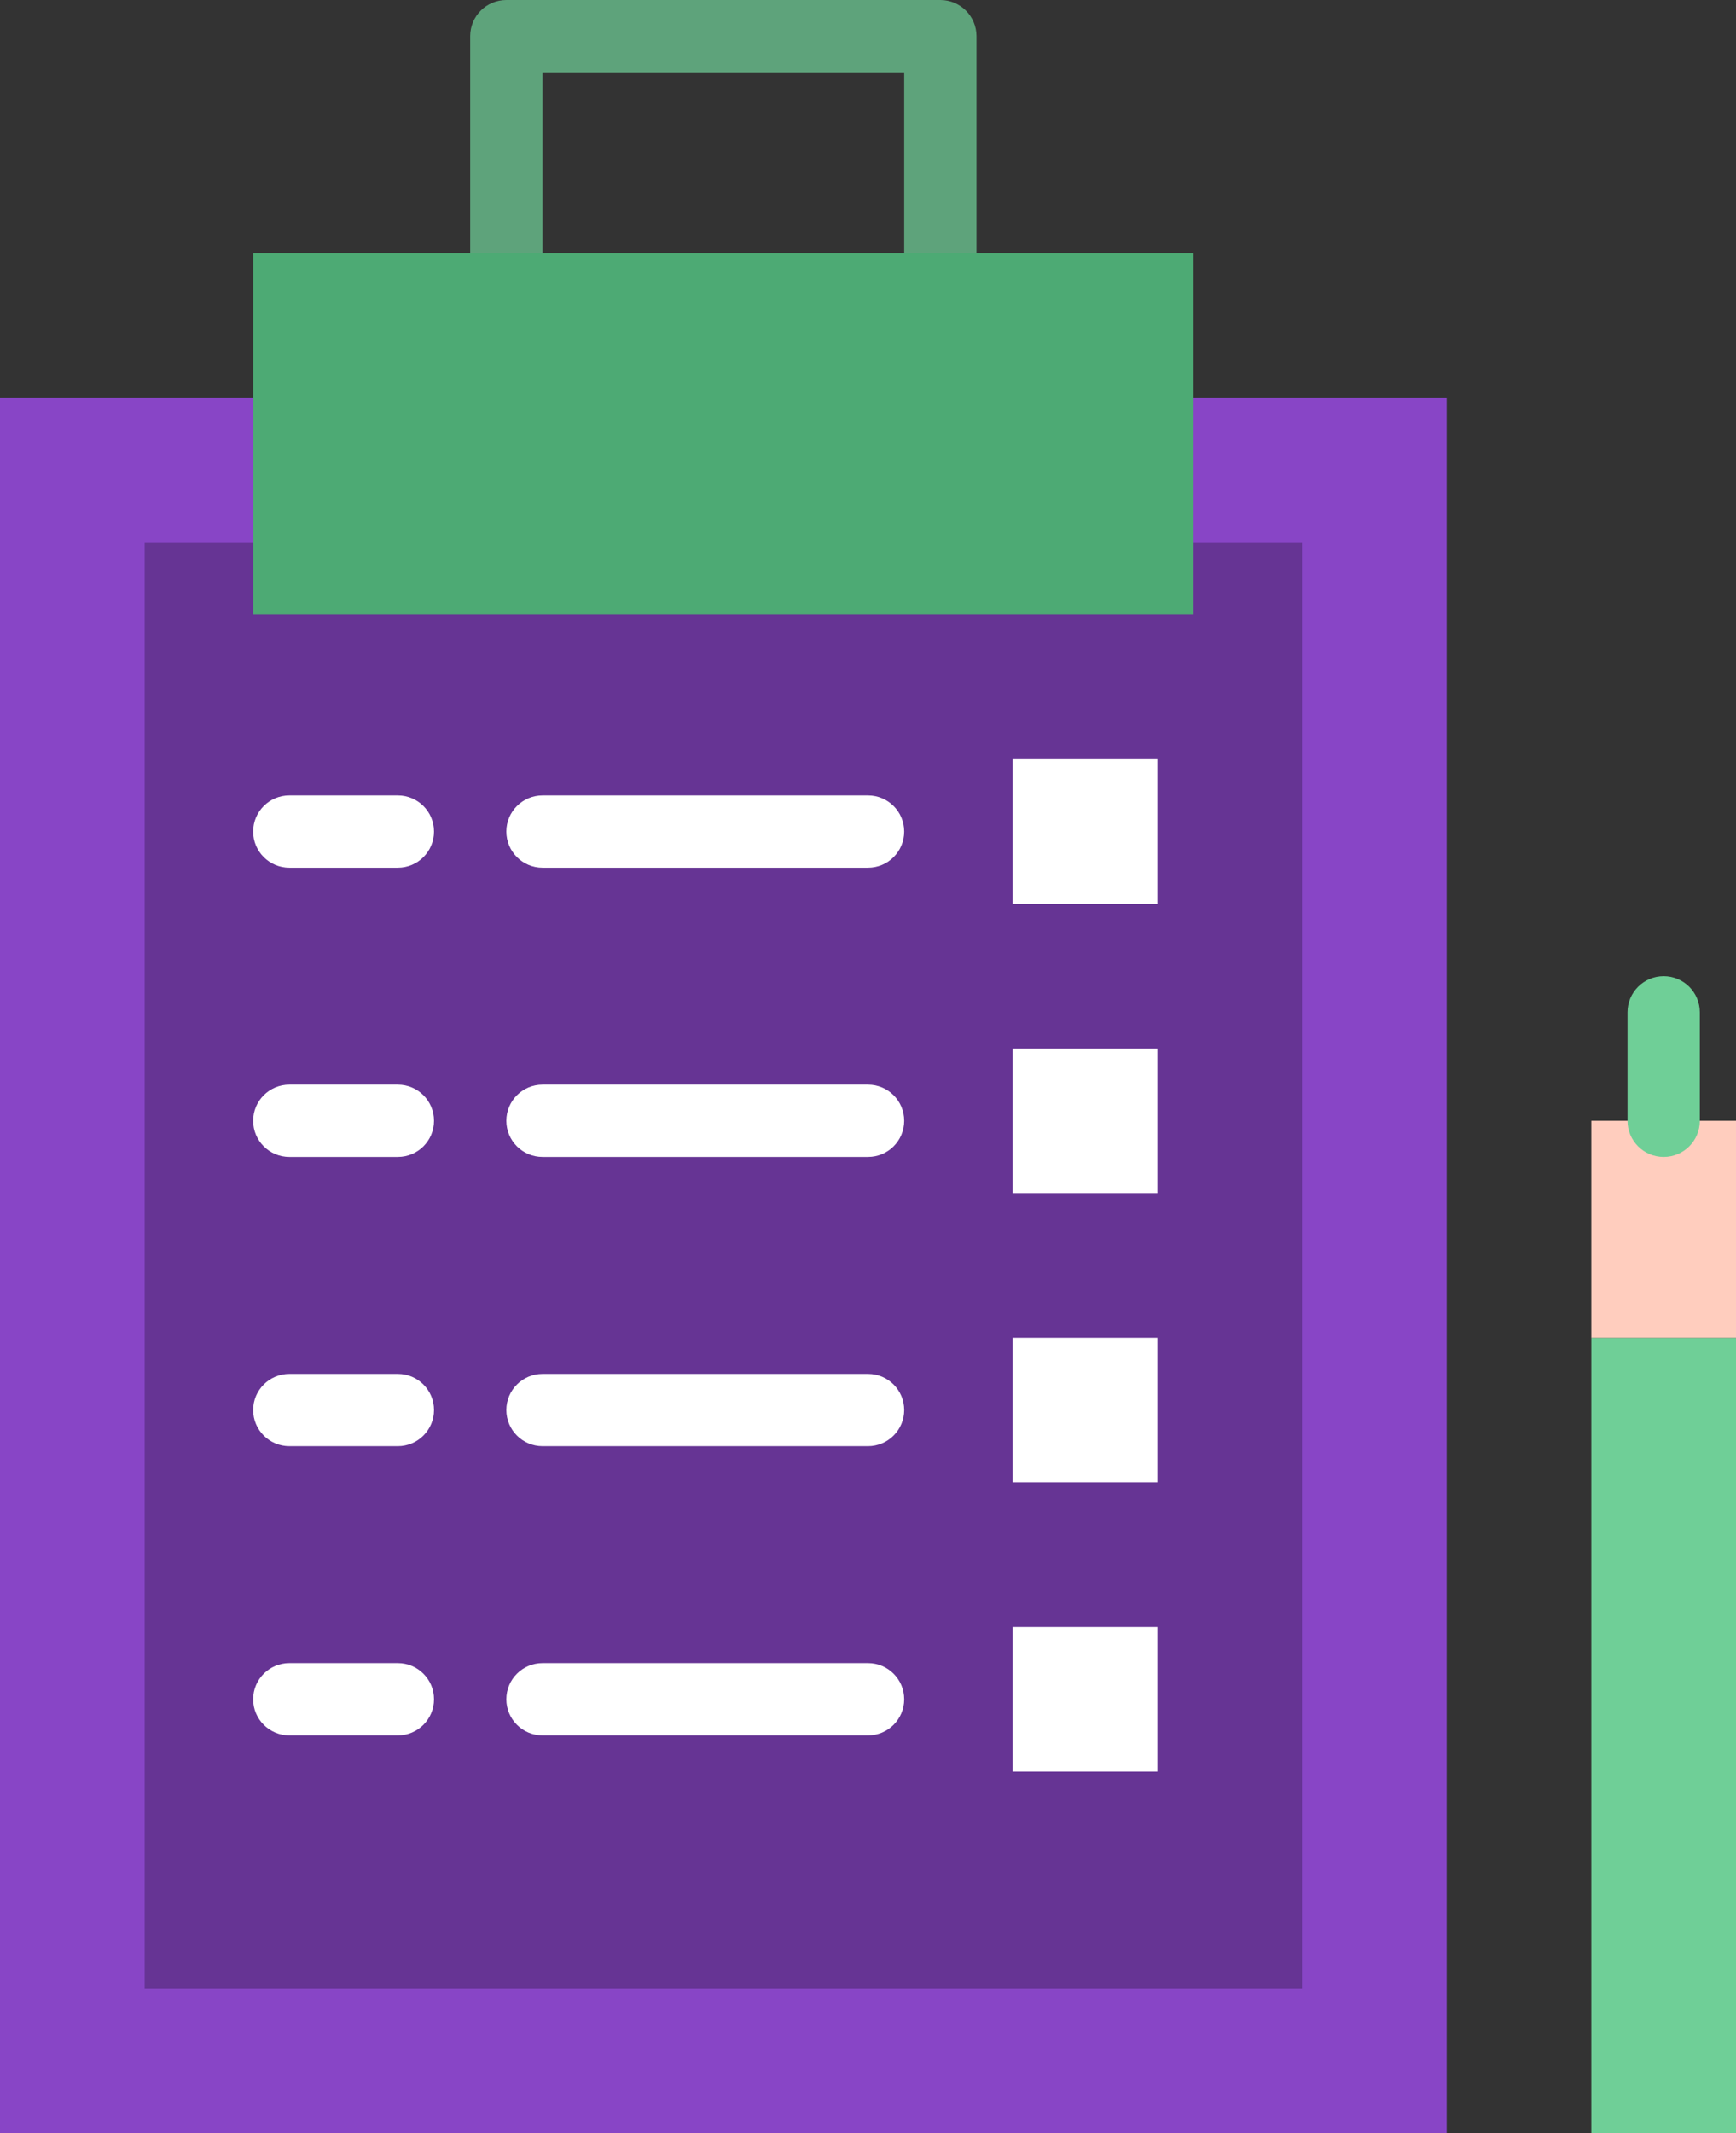 <svg width="57" height="70" viewBox="0 0 57 70" fill="none" xmlns="http://www.w3.org/2000/svg">
<rect x="0" y="0" width="57" height="70" fill="#333333" stroke="none"/>
<path d="M0 13.051H47.5V70H0V13.051Z" fill="#8845C6"/>
<path d="M30.875 9.492C30.219 9.492 29.688 8.96 29.688 8.305V2.373H17.812V8.305C17.812 8.96 17.281 9.492 16.625 9.492C15.969 9.492 15.438 8.96 15.438 8.305V1.186C15.438 0.531 15.969 0 16.625 0H30.875C31.531 0 32.062 0.531 32.062 1.186V8.305C32.062 8.96 31.531 9.492 30.875 9.492Z" fill="#6FCF97" fill-opacity="0.72"/>
<path d="M4.75 17.797H42.75V65.254H4.75V17.797Z" fill="black" fill-opacity="0.25"/>
<path d="M13.062 28.475H9.5C8.844 28.475 8.312 27.943 8.312 27.288C8.312 26.633 8.844 26.102 9.5 26.102H13.062C13.718 26.102 14.25 26.633 14.25 27.288C14.25 27.943 13.718 28.475 13.062 28.475Z" fill="white"/>
<path d="M28.5 28.475H17.813C17.157 28.475 16.625 27.943 16.625 27.288C16.625 26.633 17.157 26.102 17.813 26.102H28.5C29.156 26.102 29.688 26.633 29.688 27.288C29.688 27.943 29.156 28.475 28.5 28.475Z" fill="white"/>
<path d="M33.25 24.915H38V29.661H33.25V24.915Z" fill="white"/>
<path d="M13.062 37.966H9.5C8.844 37.966 8.312 37.435 8.312 36.78C8.312 36.124 8.844 35.593 9.5 35.593H13.062C13.718 35.593 14.25 36.124 14.25 36.78C14.25 37.435 13.718 37.966 13.062 37.966Z" fill="white"/>
<path d="M28.5 37.966H17.813C17.157 37.966 16.625 37.435 16.625 36.78C16.625 36.124 17.157 35.593 17.813 35.593H28.5C29.156 35.593 29.688 36.124 29.688 36.78C29.688 37.435 29.156 37.966 28.5 37.966Z" fill="white"/>
<path d="M33.25 34.407H38V39.153H33.25V34.407Z" fill="white"/>
<path d="M13.062 47.458H9.5C8.844 47.458 8.312 46.926 8.312 46.271C8.312 45.616 8.844 45.085 9.5 45.085H13.062C13.718 45.085 14.25 45.616 14.25 46.271C14.25 46.926 13.718 47.458 13.062 47.458Z" fill="white"/>
<path d="M28.5 47.458H17.813C17.157 47.458 16.625 46.926 16.625 46.271C16.625 45.616 17.157 45.085 17.813 45.085H28.5C29.156 45.085 29.688 45.616 29.688 46.271C29.688 46.926 29.156 47.458 28.5 47.458Z" fill="white"/>
<path d="M33.25 43.898H38V48.644H33.25V43.898Z" fill="white"/>
<path d="M13.062 56.949H9.5C8.844 56.949 8.312 56.418 8.312 55.763C8.312 55.107 8.844 54.576 9.5 54.576H13.062C13.718 54.576 14.25 55.107 14.25 55.763C14.25 56.418 13.718 56.949 13.062 56.949Z" fill="white"/>
<path d="M28.5 56.949H17.813C17.157 56.949 16.625 56.418 16.625 55.763C16.625 55.107 17.157 54.576 17.813 54.576H28.5C29.156 54.576 29.688 55.107 29.688 55.763C29.688 56.418 29.156 56.949 28.5 56.949Z" fill="white"/>
<path d="M33.25 53.39H38V58.136H33.25V53.39Z" fill="white"/>
<path d="M52.25 43.898H57V70H52.25V43.898Z" fill="#6FCF97"/>
<path d="M52.25 36.78H57V43.898H52.25V36.78Z" fill="#FFCDBE"/>
<path d="M54.625 37.966C53.969 37.966 53.438 37.435 53.438 36.78V33.22C53.438 32.565 53.969 32.034 54.625 32.034C55.281 32.034 55.812 32.565 55.812 33.22V36.78C55.812 37.435 55.281 37.966 54.625 37.966Z" fill="#6FCF97"/>
<path d="M8.312 8.305H39.188V20.169H8.312V8.305Z" fill="#4DAA74"/>
</svg>
